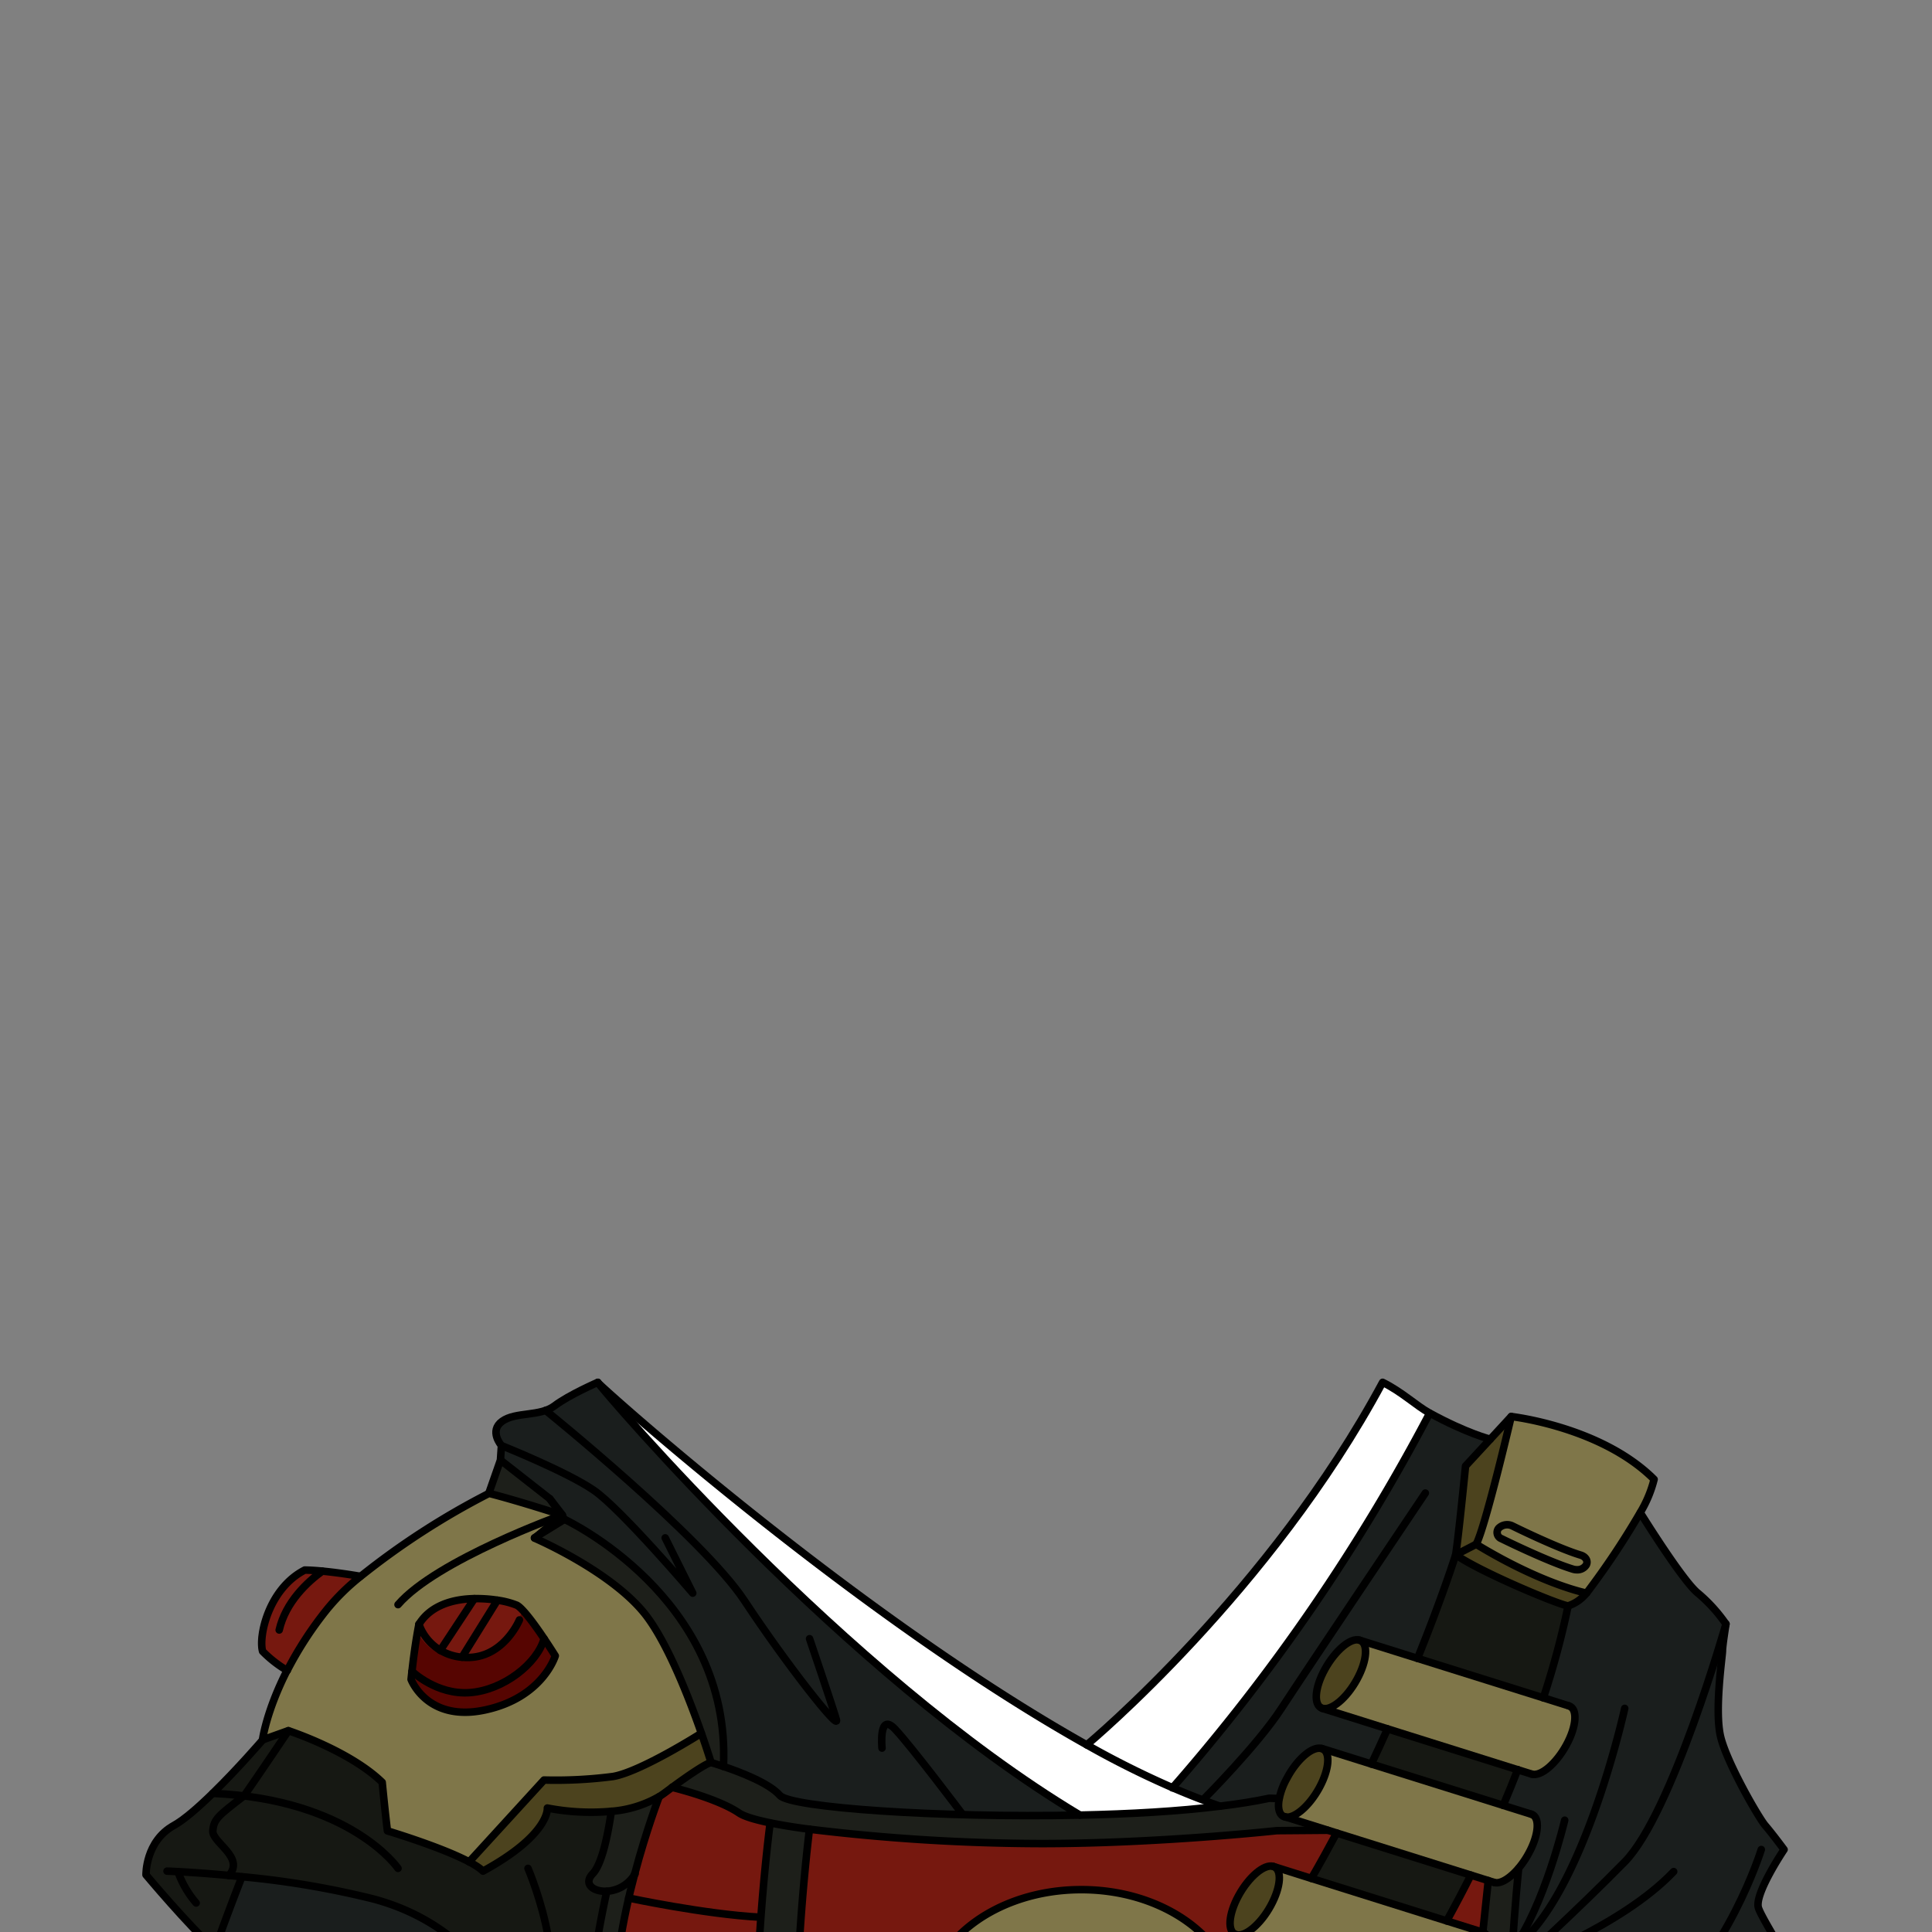 <svg id="outfit" xmlns="http://www.w3.org/2000/svg" viewBox="0 0 432 432">
  <rect x="0" y="0" width="432" height="432" fill="#808080" stroke="none"/>
  <defs>
    <style>.GUNDAN_JAPANESE_SEROW_OUTFIT_JAPANESE_SEROW_OUTFIT_17_cls-1{fill:#7f7649;}.GUNDAN_JAPANESE_SEROW_OUTFIT_JAPANESE_SEROW_OUTFIT_17_cls-2{fill:#4c431e;}.GUNDAN_JAPANESE_SEROW_OUTFIT_JAPANESE_SEROW_OUTFIT_17_cls-3{fill:#fff;}.GUNDAN_JAPANESE_SEROW_OUTFIT_JAPANESE_SEROW_OUTFIT_17_cls-4{fill:#76180f;}.GUNDAN_JAPANESE_SEROW_OUTFIT_JAPANESE_SEROW_OUTFIT_17_cls-5{fill:#161813;}.GUNDAN_JAPANESE_SEROW_OUTFIT_JAPANESE_SEROW_OUTFIT_17_cls-6{fill:#1d1f1a;}.GUNDAN_JAPANESE_SEROW_OUTFIT_JAPANESE_SEROW_OUTFIT_17_cls-7{fill:#1a1e1d;}.GUNDAN_JAPANESE_SEROW_OUTFIT_JAPANESE_SEROW_OUTFIT_17_cls-8{fill:#560501;}.GUNDAN_JAPANESE_SEROW_OUTFIT_JAPANESE_SEROW_OUTFIT_17_cls-9{fill:none;stroke:#000;stroke-linecap:round;stroke-linejoin:round;stroke-width:1.68px;}</style>
  </defs>
  <path class="GUNDAN_JAPANESE_SEROW_OUTFIT_JAPANESE_SEROW_OUTFIT_17_cls-1" d="M350.82,381.44c2,.62,1.72,4.55-.58,8.75s-5.78,7.12-7.75,6.5h0l-3.1-1-29.11-9.14L295.63,382c2,.63,5.46-2.28,7.77-6.48s2.55-8.14.57-8.76l13,4.08,28.13,8.82,5.71,1.8Z" />
  <path class="GUNDAN_JAPANESE_SEROW_OUTFIT_JAPANESE_SEROW_OUTFIT_17_cls-1" d="M342.41,405.66c2,.62,1.72,4.55-.59,8.75a19.87,19.87,0,0,1-2.25,3.32c-2,2.3-4.1,3.62-5.51,3.18l-1.28-.41-3.89-1.22-30-9.42-1.94-.61-9.71-3.05c2,.63,5.46-2.28,7.77-6.48s2.55-8.14.57-8.76l11.08,3.48,29.48,9.24h0l6.28,2Z" />
  <path class="GUNDAN_JAPANESE_SEROW_OUTFIT_JAPANESE_SEROW_OUTFIT_17_cls-1" d="M331.57,432.05c1.72.53,1.75,3.53.26,7-.24.56-.53,1.14-.84,1.72-2.31,4.2-5.78,7.1-7.75,6.48h0l-8.75-2.74L283.94,435l-7.56-2.38c2,.62,5.46-2.28,7.77-6.49s2.55-8.13.57-8.76l8.51,2.68,30.26,9.5,8.07,2.53Z" />
  <path class="GUNDAN_JAPANESE_SEROW_OUTFIT_JAPANESE_SEROW_OUTFIT_17_cls-2" d="M304,366.74c2,.62,1.73,4.54-.57,8.76s-5.78,7.11-7.77,6.48-1.73-4.54.59-8.74S302,366.12,304,366.74Z" />
  <path class="GUNDAN_JAPANESE_SEROW_OUTFIT_JAPANESE_SEROW_OUTFIT_17_cls-2" d="M295.56,391c2,.62,1.73,4.54-.57,8.76s-5.78,7.11-7.77,6.48c-1.19-.37-1.58-1.94-1.19-4a15.7,15.7,0,0,1,1.78-4.7C290.1,393.24,293.58,390.34,295.56,391Z" />
  <path class="GUNDAN_JAPANESE_SEROW_OUTFIT_JAPANESE_SEROW_OUTFIT_17_cls-2" d="M284.72,417.34c2,.63,1.73,4.54-.57,8.76s-5.78,7.11-7.77,6.49-1.73-4.54.58-8.75S282.73,416.72,284.72,417.34Z" />
  <path class="GUNDAN_JAPANESE_SEROW_OUTFIT_JAPANESE_SEROW_OUTFIT_17_cls-3" d="M319.67,316c-3-1.64-6.1-4.69-10.5-6.87-25.08,46.68-65.52,80.55-66.16,81.07-51.26-28.75-107.54-79.07-109.32-81,1.53,2.2,55.11,65.14,107.78,96.69,11.14-.23,22-.84,31.32-2q-5.31-1.85-10.63-4.15A431.81,431.81,0,0,0,319.67,316Z" />
  <path class="GUNDAN_JAPANESE_SEROW_OUTFIT_JAPANESE_SEROW_OUTFIT_17_cls-4" d="M332.78,420.5l-3.89-1.22c-1.69,3.36-3.48,6.77-5.4,10.24l8.07,2.53Z" />
  <path class="GUNDAN_JAPANESE_SEROW_OUTFIT_JAPANESE_SEROW_OUTFIT_17_cls-4" d="M241.77,422.53c17.12,0,31.32,9.46,34,21.87l1.31.41c2.38-3.21,4.7-6.5,6.9-9.85l-7.56-2.37c-2-.62-1.73-4.54.58-8.75s5.77-7.12,7.76-6.5l8.51,2.68c2-3.39,3.84-6.79,5.64-10.16l-1.94-.61-11.38.09s-26.59,2.89-52.65,2.89A437,437,0,0,1,181,409c-.55,4.46-6.53,54.52.08,85.44l52.15.17c3.84-3.77,10.08-10.25,20-21.42a44.62,44.62,0,0,1-11.38,1.46c-19,0-34.4-11.67-34.4-26.07S222.77,422.53,241.77,422.53Z" />
  <path class="GUNDAN_JAPANESE_SEROW_OUTFIT_JAPANESE_SEROW_OUTFIT_17_cls-4" d="M150.27,399.65l-1.72,1.28c-.37.27-.74.53-1.13.76,0,0-2.85,7.38-5.47,17.27,0,0,0,0,0,0v0c-2.58,9.73-4.95,21.88-4.18,31.75,1.22,15.52,4.21,32,4.15,43.55l30.09.09c-6.68-33.07-.19-84,.12-86.38a2.26,2.26,0,0,1,.1-.45c-3.35-.69-5.75-1.42-6.89-2.18C161.48,402.81,154.26,400.69,150.27,399.65Z" />
  <path class="GUNDAN_JAPANESE_SEROW_OUTFIT_JAPANESE_SEROW_OUTFIT_17_cls-5" d="M325.49,347.67s-2.92,9.3-8.52,23.15l28.13,8.82a187.82,187.82,0,0,0,5.53-20.53C348.41,358.82,331,351.52,325.49,347.67Z" />
  <path class="GUNDAN_JAPANESE_SEROW_OUTFIT_JAPANESE_SEROW_OUTFIT_17_cls-5" d="M306.64,394.44l29.48,9.24c1.16-2.73,2.25-5.4,3.25-8l-29.11-9.14C309.11,389.13,307.91,391.76,306.64,394.44Z" />
  <path class="GUNDAN_JAPANESE_SEROW_OUTFIT_JAPANESE_SEROW_OUTFIT_17_cls-5" d="M293.23,420l30.26,9.5c1.92-3.47,3.71-6.88,5.4-10.24l-30-9.42C297.07,413.23,295.19,416.63,293.23,420Z" />
  <path class="GUNDAN_JAPANESE_SEROW_OUTFIT_JAPANESE_SEROW_OUTFIT_17_cls-5" d="M136.62,405a51.3,51.3,0,0,1-14.25-.74S123,410.2,108,418.39c-3.78-3.75-21.37-9-21.37-9s-.39-3-1.17-10.86c-7.3-7.1-21-11.55-21-11.55l-5.77,2.07s-5.49,6.39-11.14,11.9c-3.17,3.1-6.37,5.91-8.68,7.19-6.43,3.55-6.25,11.06-6.25,11.06s9.35,11.24,15.4,16.67c1-3.3,4.46-12.32,6-16.26a195.76,195.76,0,0,1,29.56,5c19.8,5.35,29,19.83,33.47,31.15,0,0-.29.61-.77,1.58,0,0,3.35,4.79,16.29.62h0a65.19,65.19,0,0,1-.45-14.15c1-9,2.82-17.57,3.56-21-3.08.19-5.44-1.63-3.2-3.94C134.52,416.86,135.83,410.49,136.62,405Z" />
  <path class="GUNDAN_JAPANESE_SEROW_OUTFIT_JAPANESE_SEROW_OUTFIT_17_cls-6" d="M339.57,417.72c-2,2.31-4.1,3.63-5.51,3.19l-1.28-.41-1.22,11.55h0c1.72.53,1.75,3.53.26,7a65,65,0,0,1,.28,11.68c-1.24,15.79-4.31,32.51-4.15,44.15l5.37,0a44.31,44.31,0,0,1-.25-11.79c.27-1.76.69-4,1.18-6.64,1.62-8.77,4-21.22,3.65-30.22a.49.49,0,0,1,0-.12,17.63,17.63,0,0,1-.14-2.08c-.07-3.49.39-8.22.39-8.22C338.67,426.58,339.57,417.72,339.57,417.72Z" />
  <path class="GUNDAN_JAPANESE_SEROW_OUTFIT_JAPANESE_SEROW_OUTFIT_17_cls-6" d="M286,402.16l-2.22-.06c-3.28.7-7,1.29-11,1.77-9.28,1.15-20.18,1.76-31.32,2-31.55.66-64.81-1.79-67.12-4.41s-8.84-5.2-12.58-6.46c1.79-37.89-35.54-55.27-35.54-55.27l-3.3-4.61-11-8.62-2.58,7.36c6.86,1.76,16.41,4.88,16.41,4.88l-6.23,5.13s17.72,7.61,25.15,17.57S159,394.11,159,394.11s-.91-.18-8.71,5.54c4,1,11.21,3.16,15,5.75,1.14.76,3.54,1.49,6.89,2.18a2.26,2.26,0,0,0-.1.45c-.31,2.4-6.8,53.31-.12,86.38h0l9.05,0c-6.61-30.92-.63-81-.08-85.44a437,437,0,0,0,51.93,3.22c26.06,0,52.65-2.89,52.65-2.89l11.38-.09-9.71-3.05C286,405.83,285.64,404.26,286,402.16Z" />
  <path class="GUNDAN_JAPANESE_SEROW_OUTFIT_JAPANESE_SEROW_OUTFIT_17_cls-6" d="M132.48,419c-2.24,2.31.12,4.13,3.2,3.94-.74,3.39-2.56,12-3.56,21a65.19,65.19,0,0,0,.45,14.15c1.12,9.6,3.4,19.74,4.2,25.14a18.65,18.65,0,0,1,.21,2,48.52,48.52,0,0,1-.37,9.13l5.28,0c.06-11.6-2.93-28-4.15-43.55-.77-9.87,1.6-22,4.18-31.75v0h0c2.62-9.89,5.47-17.27,5.47-17.27a25.26,25.26,0,0,1-10.8,3.33C135.83,410.49,134.52,416.86,132.48,419Z" />
  <path class="GUNDAN_JAPANESE_SEROW_OUTFIT_JAPANESE_SEROW_OUTFIT_17_cls-7" d="M419,472.71s-4.55-8.81-7.81-15.25-17.08-27.71-18-30.88,5.74-13,5.74-13-2.61-3.56-4.17-5.34-8.61-14-10-19.83.4-18.07.4-19.26.78-6,.78-6a35,35,0,0,0-6.25-6.89c-3.4-2.64-12.9-18-12.9-18h0a176,176,0,0,1-12,18,8.77,8.77,0,0,1-4.13,2.89,187.82,187.82,0,0,1-5.53,20.53l5.71,1.8h0c2,.62,1.72,4.55-.58,8.75s-5.78,7.12-7.75,6.5h0l-3.1-1c-1,2.56-2.09,5.23-3.25,8h0l6.28,2h0c2,.62,1.72,4.55-.59,8.75a19.37,19.37,0,0,1-2.25,3.31s-.9,8.86-1.42,18.15c0,0-.46,4.73-.39,8.22.06.67.12,1.36.14,2.08a.49.49,0,0,0,0,.12c.37,9-2,21.45-3.65,30.22-.49,2.59-.91,4.88-1.18,6.64a44.31,44.31,0,0,0,.25,11.79l88.3.32Z" />
  <path class="GUNDAN_JAPANESE_SEROW_OUTFIT_JAPANESE_SEROW_OUTFIT_17_cls-7" d="M319.67,316a431.81,431.81,0,0,1-57.51,83.77q5.32,2.29,10.63,4.15c4-.48,7.74-1.07,11-1.77l2.22.06a15.7,15.7,0,0,1,1.78-4.7c2.29-4.22,5.77-7.12,7.75-6.5l11.08,3.48c1.27-2.68,2.47-5.31,3.62-7.86L295.63,382c-2-.62-1.73-4.54.59-8.74s5.77-7.12,7.75-6.5l13,4.08c5.6-13.85,8.52-23.15,8.52-23.15.64-3.95,2.21-19.84,2.21-19.84l5.54-6S328,320.5,319.67,316Z" />
  <path class="GUNDAN_JAPANESE_SEROW_OUTFIT_JAPANESE_SEROW_OUTFIT_17_cls-7" d="M133.69,309.17l0-.06s-6.38,2.77-9.65,5.23-8.72,1.29-11.72,3.46-.16,5.43-.16,5.43l-.22,3.26,11,8.62,3.3,4.61S163.56,357.1,161.77,395c3.74,1.26,10.18,3.72,12.58,6.46s35.57,5.07,67.12,4.41C188.8,374.31,135.22,311.37,133.69,309.17Z" />
  <path class="GUNDAN_JAPANESE_SEROW_OUTFIT_JAPANESE_SEROW_OUTFIT_17_cls-7" d="M136.77,483.15c-.8-5.4-3.08-15.54-4.2-25.14h0c-12.94,4.17-16.29-.62-16.29-.62-.31.62-.68,1.4-1.11,2.26l-1.35,2.77,1.35-2.77c.43-.86.8-1.64,1.11-2.26.48-1,.77-1.58.77-1.58-4.51-11.32-13.67-25.8-33.47-31.15a195.76,195.76,0,0,0-29.56-5c-1.49,3.94-4.92,13-6,16.26h0a19.55,19.55,0,0,0-1,7.27s1,6.58-1.39,9.35-6.08,6.05-6.08,6.05l-2.25,5.53a107,107,0,0,0-6.09,22.25c-1.74,9.34-.79,7.57-.79,7.57l74.86.26,31.28.12a48.52,48.52,0,0,0,.37-9.13A18.65,18.65,0,0,0,136.77,483.15ZM108.9,473c.15-.43.3-.85.47-1.26C109.2,472.13,109.05,472.55,108.9,473Zm2.58-5.81.89-1.83Z" />
  <path class="GUNDAN_JAPANESE_SEROW_OUTFIT_JAPANESE_SEROW_OUTFIT_17_cls-1" d="M337.91,316.74l-4.67,5.06-5.54,6s-1.57,15.89-2.21,19.84c5.47,3.85,22.92,11.15,25.14,11.44a8.77,8.77,0,0,0,4.13-2.89,176,176,0,0,0,12-18,27.2,27.2,0,0,0,3.1-7.43C358.06,319,337.91,316.74,337.91,316.74Z" />
  <path class="GUNDAN_JAPANESE_SEROW_OUTFIT_JAPANESE_SEROW_OUTFIT_17_cls-2" d="M337.91,316.74l-4.67,5.06-5.54,6s-1.57,15.89-2.21,19.84c5.47,3.85,22.92,11.15,25.14,11.44a8.77,8.77,0,0,0,4.13-2.89,137.64,137.64,0,0,1-24.68-10.92" />
  <path class="GUNDAN_JAPANESE_SEROW_OUTFIT_JAPANESE_SEROW_OUTFIT_17_cls-1" d="M241.77,422.53c-19,0-34.4,11.67-34.4,26.06s15.4,26.07,34.4,26.07a44.62,44.62,0,0,0,11.38-1.46c3.59-4.07,7.68-8.76,12.32-14.16l-3.28-1c-2-.62-1.73-4.54.58-8.75s5.77-7.12,7.75-6.5l5.21,1.64C273.09,432,258.89,422.53,241.77,422.53Z" />
  <path class="GUNDAN_JAPANESE_SEROW_OUTFIT_JAPANESE_SEROW_OUTFIT_17_cls-1" d="M119.5,343.86l6.23-5.13s-9.55-3.12-16.41-4.88v0a169.3,169.3,0,0,0-28.73,18.57c-2.19-.37-5.43-.87-8.52-1.16-1.37-.14-2.71-.22-3.92-.24-8.08,4.15-10.38,14.81-9.42,18.17a26.53,26.53,0,0,0,5.5,4.29c-4.67,9.16-5.5,15.54-5.5,15.54L64.49,387s13.67,4.45,21,11.55c.78,7.9,1.17,10.86,1.17,10.86s17.59,5.23,21.37,9c15-8.19,14.37-14.11,14.37-14.11a51.3,51.3,0,0,0,14.25.74,25.26,25.26,0,0,0,10.8-3.33c.39-.23.76-.49,1.13-.76l1.72-1.28c7.8-5.72,8.71-5.54,8.71-5.54s-6.91-22.7-14.33-32.68S119.5,343.86,119.5,343.86Z" />
  <path class="GUNDAN_JAPANESE_SEROW_OUTFIT_JAPANESE_SEROW_OUTFIT_17_cls-2" d="M159,394.11s-.91-.18-8.71,5.54l-1.72,1.27c-.37.27-.74.53-1.13.77a25.11,25.11,0,0,1-10.8,3.32,51.08,51.08,0,0,1-14.25-.73S123,410.2,108,418.39a13.11,13.11,0,0,0-3.1-2.07L121.64,398a98.85,98.85,0,0,0,15.42-.79c6.21-1.05,19.75-9.66,19.75-9.66C158.17,391.46,159,394.11,159,394.11Z" />
  <path class="GUNDAN_JAPANESE_SEROW_OUTFIT_JAPANESE_SEROW_OUTFIT_17_cls-4" d="M123.7,370.26s-2.8,9.39-15.8,12.17a22.52,22.52,0,0,1-3.42.47c-10.22.57-13.16-7.35-13.16-7.35s.06-.69.19-1.81c.24-2.19.72-6,1.4-9.72,0-.28.11-.56.16-.83,2.68-4.37,7.8-5.69,12.46-5.77a28.72,28.72,0,0,1,5.17.35,18.11,18.11,0,0,1,4.36,1.12,7.12,7.12,0,0,1,1.72,1.56,65.24,65.24,0,0,1,4.42,6C122.64,368.54,123.7,370.26,123.7,370.26Z" />
  <path class="GUNDAN_JAPANESE_SEROW_OUTFIT_JAPANESE_SEROW_OUTFIT_17_cls-8" d="M123.7,370.26s-2.8,9.39-15.8,12.17a22.52,22.52,0,0,1-3.42.47c-10.22.57-13.16-7.35-13.16-7.35s.06-.69.19-1.81c.24-2.19.72-6,1.4-9.72.64,1.58,3.67,7.72,12.09,6.57,6.09-.83,9.84-6.26,11.78-10.14a65.24,65.24,0,0,1,4.42,6C122.64,368.54,123.7,370.26,123.7,370.26Z" />
  <path class="GUNDAN_JAPANESE_SEROW_OUTFIT_JAPANESE_SEROW_OUTFIT_17_cls-4" d="M82.15,350.64c-11.46,9.27-18.33,22.28-18.56,22.47l-.6.13a25.91,25.91,0,0,1-5-4c-1-3.37,1.35-14.08,9.47-18.25,1.21,0,2.56.11,3.94.24,3.1.3,6.35.8,8.55,1.17C80.66,351.8,81.41,351.21,82.15,350.64Z" />
  <path class="GUNDAN_JAPANESE_SEROW_OUTFIT_JAPANESE_SEROW_OUTFIT_17_cls-9" d="M133.69,309.17c1.53,2.2,55.11,65.14,107.78,96.69" />
  <path class="GUNDAN_JAPANESE_SEROW_OUTFIT_JAPANESE_SEROW_OUTFIT_17_cls-9" d="M109.32,333.85l2.58-7.36.22-3.26s-2.84-3.26.16-5.43,8.47-1,11.72-3.46,9.65-5.23,9.65-5.23" />
  <path class="GUNDAN_JAPANESE_SEROW_OUTFIT_JAPANESE_SEROW_OUTFIT_17_cls-9" d="M64.22,373.53A80.91,80.91,0,0,1,73,360a48.45,48.45,0,0,1,7.62-7.51,169.3,169.3,0,0,1,28.73-18.57v0c6.86,1.76,16.41,4.88,16.41,4.88l-6.23,5.13s17.72,7.61,25.15,17.57S159,394.11,159,394.11s-.91-.18-8.71,5.54l-1.72,1.28c-.37.27-.74.53-1.13.76a25.26,25.26,0,0,1-10.8,3.33,51.3,51.3,0,0,1-14.25-.74S123,410.2,108,418.39c-3.78-3.75-21.37-9-21.37-9s-.39-3-1.17-10.86c-7.3-7.1-21-11.55-21-11.55l-5.77,2.07s.83-6.38,5.5-15.54" />
  <path class="GUNDAN_JAPANESE_SEROW_OUTFIT_JAPANESE_SEROW_OUTFIT_17_cls-9" d="M80.58,352.47c-2.19-.37-5.43-.87-8.52-1.16-1.37-.14-2.71-.22-3.92-.24-8.08,4.15-10.38,14.81-9.42,18.17a26.53,26.53,0,0,0,5.5,4.29" />
  <path class="GUNDAN_JAPANESE_SEROW_OUTFIT_JAPANESE_SEROW_OUTFIT_17_cls-9" d="M62.43,364.47c1.46-6.31,6.38-10.8,9.63-13.16" />
  <path class="GUNDAN_JAPANESE_SEROW_OUTFIT_JAPANESE_SEROW_OUTFIT_17_cls-9" d="M92.12,373.71c-.14,1.12-.2,1.81-.2,1.81s3.57,9.6,16.51,6.84,15.73-12.11,15.73-12.11-1.06-1.71-2.49-3.83c-2-3-4.79-6.83-6.11-7.49a18.37,18.37,0,0,0-4.34-1.12,30.44,30.44,0,0,0-5.15-.35c-4.63.08-9.73,1.41-12.4,5.75C92.91,367.12,92.37,371.37,92.12,373.71Z" />
  <path class="GUNDAN_JAPANESE_SEROW_OUTFIT_JAPANESE_SEROW_OUTFIT_17_cls-9" d="M116.14,362.22s-3.58,8.69-12,8.39l-.85-.05A11.42,11.42,0,0,1,98.44,369a11.08,11.08,0,0,1-4.77-5.83" />
  <path class="GUNDAN_JAPANESE_SEROW_OUTFIT_JAPANESE_SEROW_OUTFIT_17_cls-9" d="M92.12,373.71s5.51,5.34,13,4.76,15-6.51,16.54-12.05" />
  <line class="GUNDAN_JAPANESE_SEROW_OUTFIT_JAPANESE_SEROW_OUTFIT_17_cls-9" x1="106.07" y1="357.46" x2="98.44" y2="369.04" />
  <line class="GUNDAN_JAPANESE_SEROW_OUTFIT_JAPANESE_SEROW_OUTFIT_17_cls-9" x1="111.22" y1="357.81" x2="103.3" y2="370.56" />
  <path class="GUNDAN_JAPANESE_SEROW_OUTFIT_JAPANESE_SEROW_OUTFIT_17_cls-9" d="M48.05,435.89c-6-5.43-15.4-16.67-15.4-16.67s-.18-7.51,6.25-11.06c2.31-1.28,5.51-4.09,8.68-7.19,5.65-5.51,11.14-11.9,11.14-11.9" />
  <path class="GUNDAN_JAPANESE_SEROW_OUTFIT_JAPANESE_SEROW_OUTFIT_17_cls-9" d="M37.35,418.39s7.08.25,16.65,1.24a195.76,195.76,0,0,1,29.56,5c19.8,5.35,29,19.83,33.47,31.15,4.34-6.32,4.64-19.61,4.64-19.61" />
  <path class="GUNDAN_JAPANESE_SEROW_OUTFIT_JAPANESE_SEROW_OUTFIT_17_cls-9" d="M172,494.41l-30.09-.09-5.28,0-31.28-.12-74.86-.26s-.95,1.77.79-7.57a107,107,0,0,1,6.09-22.25l2.25-5.53s3.65-3.29,6.08-6.05,1.39-9.35,1.39-9.35a19.55,19.55,0,0,1,1-7.27h0c1-3.3,4.46-12.32,6-16.26" />
  <path class="GUNDAN_JAPANESE_SEROW_OUTFIT_JAPANESE_SEROW_OUTFIT_17_cls-9" d="M366.78,338.25s9.5,15.33,12.9,18a35,35,0,0,1,6.25,6.89s-.78,4.84-.78,6-1.83,13.43-.4,19.26,8.47,18.06,10,19.83,4.17,5.34,4.17,5.34-6.65,9.87-5.74,13,14.73,24.45,18,30.88S419,472.71,419,472.71l2.61,22.55-88.3-.32-5.37,0-19.71-.07-9.07,0-28.27-.09-37.71-.12-52.15-.17" />
  <path class="GUNDAN_JAPANESE_SEROW_OUTFIT_JAPANESE_SEROW_OUTFIT_17_cls-9" d="M159,394.11s1.12.32,2.79.88c3.74,1.26,10.18,3.72,12.58,6.46s35.57,5.07,67.12,4.41c11.14-.23,22-.84,31.32-2,4-.48,7.74-1.07,11-1.77l2.22.06" />
  <path class="GUNDAN_JAPANESE_SEROW_OUTFIT_JAPANESE_SEROW_OUTFIT_17_cls-9" d="M150.27,399.65c4,1,11.21,3.16,15,5.75,1.14.76,3.54,1.49,6.89,2.18,2.46.51,5.43,1,8.77,1.43a437,437,0,0,0,51.93,3.22c26.06,0,52.65-2.89,52.65-2.89l11.38-.09" />
  <path class="GUNDAN_JAPANESE_SEROW_OUTFIT_JAPANESE_SEROW_OUTFIT_17_cls-9" d="M141.93,419v0h0c2.62-9.89,5.47-17.27,5.47-17.27" />
  <path class="GUNDAN_JAPANESE_SEROW_OUTFIT_JAPANESE_SEROW_OUTFIT_17_cls-9" d="M141.89,494.32c.06-11.6-2.93-28-4.15-43.55-.77-9.87,1.6-22,4.18-31.75" />
  <path class="GUNDAN_JAPANESE_SEROW_OUTFIT_JAPANESE_SEROW_OUTFIT_17_cls-9" d="M142,419s0,0,0,0v0a7.84,7.84,0,0,1-6.24,3.88c-3.08.19-5.44-1.63-3.2-3.94,2-2.1,3.35-8.47,4.14-13.94" />
  <path class="GUNDAN_JAPANESE_SEROW_OUTFIT_JAPANESE_SEROW_OUTFIT_17_cls-9" d="M135.68,422.9c-.74,3.39-2.56,12-3.56,21a65.19,65.19,0,0,0,.45,14.15c1.12,9.6,3.4,19.74,4.2,25.14a18.65,18.65,0,0,1,.21,2,48.52,48.52,0,0,1-.37,9.13" />
  <path class="GUNDAN_JAPANESE_SEROW_OUTFIT_JAPANESE_SEROW_OUTFIT_17_cls-9" d="M118.06,417.77s12.53,29-1,38c0,0-4.72-5.44-15.28-8.19s-19.41-2.18-16.8-.7,12.82,10.47,12.82,10.47" />
  <path class="GUNDAN_JAPANESE_SEROW_OUTFIT_JAPANESE_SEROW_OUTFIT_17_cls-9" d="M89,417.77S78.49,402.34,47.58,401" />
  <path class="GUNDAN_JAPANESE_SEROW_OUTFIT_JAPANESE_SEROW_OUTFIT_17_cls-9" d="M161.77,395c1.79-37.89-35.54-55.27-35.54-55.27l-3.3-4.61-11-8.62" />
  <path class="GUNDAN_JAPANESE_SEROW_OUTFIT_JAPANESE_SEROW_OUTFIT_17_cls-9" d="M122.93,335.11l2.8,3.62S97.63,348.8,89,358.8" />
  <line class="GUNDAN_JAPANESE_SEROW_OUTFIT_JAPANESE_SEROW_OUTFIT_17_cls-9" x1="119.5" y1="343.86" x2="126.23" y2="339.72" />
  <path class="GUNDAN_JAPANESE_SEROW_OUTFIT_JAPANESE_SEROW_OUTFIT_17_cls-9" d="M272.79,403.87q-5.31-1.85-10.63-4.15A203.43,203.43,0,0,1,243,390.15c-51.26-28.75-107.54-79.07-109.32-81l0-.06" />
  <path class="GUNDAN_JAPANESE_SEROW_OUTFIT_JAPANESE_SEROW_OUTFIT_17_cls-9" d="M337.91,316.74s-5.74,24.61-7.83,28.56c14.94,9.08,24.68,10.92,24.68,10.92a176,176,0,0,0,12-18,27.2,27.2,0,0,0,3.1-7.43C358.06,319,337.91,316.74,337.91,316.74Z" />
  <path class="GUNDAN_JAPANESE_SEROW_OUTFIT_JAPANESE_SEROW_OUTFIT_17_cls-9" d="M337.91,316.74l-4.67,5.06-5.54,6s-1.57,15.89-2.21,19.84c5.47,3.85,22.92,11.15,25.14,11.44a8.77,8.77,0,0,0,4.13-2.89" />
  <path class="GUNDAN_JAPANESE_SEROW_OUTFIT_JAPANESE_SEROW_OUTFIT_17_cls-9" d="M330.08,345.3l-4.59,2.37s-2.92,9.3-8.52,23.15" />
  <path class="GUNDAN_JAPANESE_SEROW_OUTFIT_JAPANESE_SEROW_OUTFIT_17_cls-9" d="M298.87,409.86c-1.8,3.37-3.68,6.77-5.64,10.16" />
  <path class="GUNDAN_JAPANESE_SEROW_OUTFIT_JAPANESE_SEROW_OUTFIT_17_cls-9" d="M310.26,386.58c-1.15,2.55-2.35,5.18-3.62,7.86" />
  <path class="GUNDAN_JAPANESE_SEROW_OUTFIT_JAPANESE_SEROW_OUTFIT_17_cls-9" d="M345.1,379.64a187.82,187.82,0,0,0,5.53-20.53" />
  <path class="GUNDAN_JAPANESE_SEROW_OUTFIT_JAPANESE_SEROW_OUTFIT_17_cls-9" d="M328.89,419.28c-1.69,3.36-3.48,6.77-5.4,10.24" />
  <path class="GUNDAN_JAPANESE_SEROW_OUTFIT_JAPANESE_SEROW_OUTFIT_17_cls-9" d="M336.12,403.68c1.16-2.73,2.25-5.4,3.25-8" />
  <path class="GUNDAN_JAPANESE_SEROW_OUTFIT_JAPANESE_SEROW_OUTFIT_17_cls-9" d="M304,366.74c2,.62,1.73,4.54-.57,8.76s-5.78,7.11-7.77,6.48-1.73-4.54.59-8.74S302,366.12,304,366.74Z" />
  <path class="GUNDAN_JAPANESE_SEROW_OUTFIT_JAPANESE_SEROW_OUTFIT_17_cls-9" d="M342.49,396.69c2,.62,5.44-2.28,7.75-6.5s2.57-8.13.58-8.75" />
  <polyline class="GUNDAN_JAPANESE_SEROW_OUTFIT_JAPANESE_SEROW_OUTFIT_17_cls-9" points="295.63 381.98 310.26 386.58 339.37 395.72 342.47 396.69" />
  <polyline class="GUNDAN_JAPANESE_SEROW_OUTFIT_JAPANESE_SEROW_OUTFIT_17_cls-9" points="303.97 366.74 316.97 370.82 345.1 379.64 350.81 381.44" />
  <path class="GUNDAN_JAPANESE_SEROW_OUTFIT_JAPANESE_SEROW_OUTFIT_17_cls-9" d="M295.56,391c2,.62,1.73,4.54-.57,8.76s-5.78,7.11-7.77,6.48c-1.19-.37-1.58-1.94-1.19-4a15.7,15.7,0,0,1,1.78-4.7C290.1,393.24,293.58,390.34,295.56,391Z" />
  <path class="GUNDAN_JAPANESE_SEROW_OUTFIT_JAPANESE_SEROW_OUTFIT_17_cls-9" d="M334.06,420.91c1.41.44,3.55-.88,5.51-3.18a19.87,19.87,0,0,0,2.25-3.32c2.31-4.2,2.56-8.13.59-8.75" />
  <polyline class="GUNDAN_JAPANESE_SEROW_OUTFIT_JAPANESE_SEROW_OUTFIT_17_cls-9" points="287.22 406.2 296.93 409.25 298.87 409.86 328.89 419.28 332.78 420.5 334.06 420.91" />
  <polyline class="GUNDAN_JAPANESE_SEROW_OUTFIT_JAPANESE_SEROW_OUTFIT_17_cls-9" points="295.56 390.96 306.64 394.44 336.12 403.68 336.12 403.69 342.4 405.66" />
  <path class="GUNDAN_JAPANESE_SEROW_OUTFIT_JAPANESE_SEROW_OUTFIT_17_cls-9" d="M284.72,417.34c2,.63,1.73,4.54-.57,8.76s-5.78,7.11-7.77,6.49-1.73-4.54.58-8.75S282.73,416.72,284.72,417.34Z" />
  <path class="GUNDAN_JAPANESE_SEROW_OUTFIT_JAPANESE_SEROW_OUTFIT_17_cls-9" d="M323.24,447.29c2,.62,5.44-2.28,7.75-6.48.31-.58.6-1.16.84-1.72,1.49-3.51,1.46-6.51-.26-7" />
  <polyline class="GUNDAN_JAPANESE_SEROW_OUTFIT_JAPANESE_SEROW_OUTFIT_17_cls-9" points="276.38 432.59 283.94 434.96 314.47 444.55 323.22 447.29" />
  <polyline class="GUNDAN_JAPANESE_SEROW_OUTFIT_JAPANESE_SEROW_OUTFIT_17_cls-9" points="284.72 417.34 293.23 420.02 323.49 429.52 331.56 432.05 332.78 420.5" />
  <path class="GUNDAN_JAPANESE_SEROW_OUTFIT_JAPANESE_SEROW_OUTFIT_17_cls-9" d="M352.58,351a3,3,0,0,1-.83-.12c-5.64-1.72-15.6-6.62-16-6.82a1.48,1.48,0,0,1-.64-2.35,2.69,2.69,0,0,1,3.08-.5c.11.06,10,4.94,15.26,6.52,1.15.35,1.7,1.33,1.24,2.2A2.33,2.33,0,0,1,352.58,351Z" />
  <path class="GUNDAN_JAPANESE_SEROW_OUTFIT_JAPANESE_SEROW_OUTFIT_17_cls-9" d="M243,390.16h0c.64-.52,41.08-34.39,66.16-81.07,4.4,2.18,7.5,5.23,10.5,6.87,8.32,4.55,13.57,5.85,13.57,5.85" />
  <path class="GUNDAN_JAPANESE_SEROW_OUTFIT_JAPANESE_SEROW_OUTFIT_17_cls-9" d="M319.67,316a431.81,431.81,0,0,1-57.51,83.77" />
  <path class="GUNDAN_JAPANESE_SEROW_OUTFIT_JAPANESE_SEROW_OUTFIT_17_cls-9" d="M393.83,413.56s-7.74,24.83-24,36.83c0,0,15.73-6.63,16.77-7.71" />
  <path class="GUNDAN_JAPANESE_SEROW_OUTFIT_JAPANESE_SEROW_OUTFIT_17_cls-9" d="M349.87,407s-4.56,19.34-11.72,28.92c.52-9.29,1.42-18.14,1.42-18.14" />
  <path class="GUNDAN_JAPANESE_SEROW_OUTFIT_JAPANESE_SEROW_OUTFIT_17_cls-9" d="M363.29,382s-9.35,42.73-25.14,53.89c0,0-.46,4.73-.39,8.22a17.63,17.63,0,0,0,.14,2.08.49.49,0,0,0,0,.12,4.19,4.19,0,0,0,.24,1c.91,2.2.76,6.8.76,6.8s-.88,8.17,1.28,10.2" />
  <path class="GUNDAN_JAPANESE_SEROW_OUTFIT_JAPANESE_SEROW_OUTFIT_17_cls-9" d="M181,409c-.55,4.46-6.53,54.52.08,85.44l-9.05,0h0c-6.68-33.07-.19-84,.12-86.38a2.26,2.26,0,0,1,.1-.45" />
  <path class="GUNDAN_JAPANESE_SEROW_OUTFIT_JAPANESE_SEROW_OUTFIT_17_cls-9" d="M253.15,473.2a44.62,44.62,0,0,1-11.38,1.46c-19,0-34.4-11.67-34.4-26.07s15.4-26.06,34.4-26.06c17.12,0,31.32,9.46,34,21.87" />
  <path class="GUNDAN_JAPANESE_SEROW_OUTFIT_JAPANESE_SEROW_OUTFIT_17_cls-9" d="M39.79,418.51a21.84,21.84,0,0,0,4.07,7" />
  <path class="GUNDAN_JAPANESE_SEROW_OUTFIT_JAPANESE_SEROW_OUTFIT_17_cls-9" d="M156.81,387.57s-13.54,8.61-19.75,9.66a98.85,98.85,0,0,1-15.42.79l-16.74,18.3" />
  <path class="GUNDAN_JAPANESE_SEROW_OUTFIT_JAPANESE_SEROW_OUTFIT_17_cls-9" d="M122,315.37s35.05,28.31,44.44,42.52,21.37,29.41,20.58,26.64-6-18.11-6-18.11" />
  <path class="GUNDAN_JAPANESE_SEROW_OUTFIT_JAPANESE_SEROW_OUTFIT_17_cls-9" d="M112.12,323.23s14.59,5.83,20.66,10,22.12,23,22.12,23l-6.16-12.36" />
  <path class="GUNDAN_JAPANESE_SEROW_OUTFIT_JAPANESE_SEROW_OUTFIT_17_cls-9" d="M215.2,405.66s-11.47-15.26-15.12-19.08-2.86,4.3-2.86,4.3" />
  <path class="GUNDAN_JAPANESE_SEROW_OUTFIT_JAPANESE_SEROW_OUTFIT_17_cls-9" d="M318.71,333.85s-26.86,40-32.22,48.22-17.35,20.23-17.35,20.23" />
  <path class="GUNDAN_JAPANESE_SEROW_OUTFIT_JAPANESE_SEROW_OUTFIT_17_cls-9" d="M385.93,363.11s-12.06,42.42-22.64,53.21-24,23-24,23,23.14-8.38,34.95-20.83" />
  <path class="GUNDAN_JAPANESE_SEROW_OUTFIT_JAPANESE_SEROW_OUTFIT_17_cls-9" d="M64.49,387s-6.83,10.16-9.9,14.54c-5.85,4.51-6.78,5.22-7,7.83s7.23,5.91,3.59,10" />
  <path class="GUNDAN_JAPANESE_SEROW_OUTFIT_JAPANESE_SEROW_OUTFIT_17_cls-9" d="M140.58,424.4s17,3.63,29.36,4.29" />
</svg>